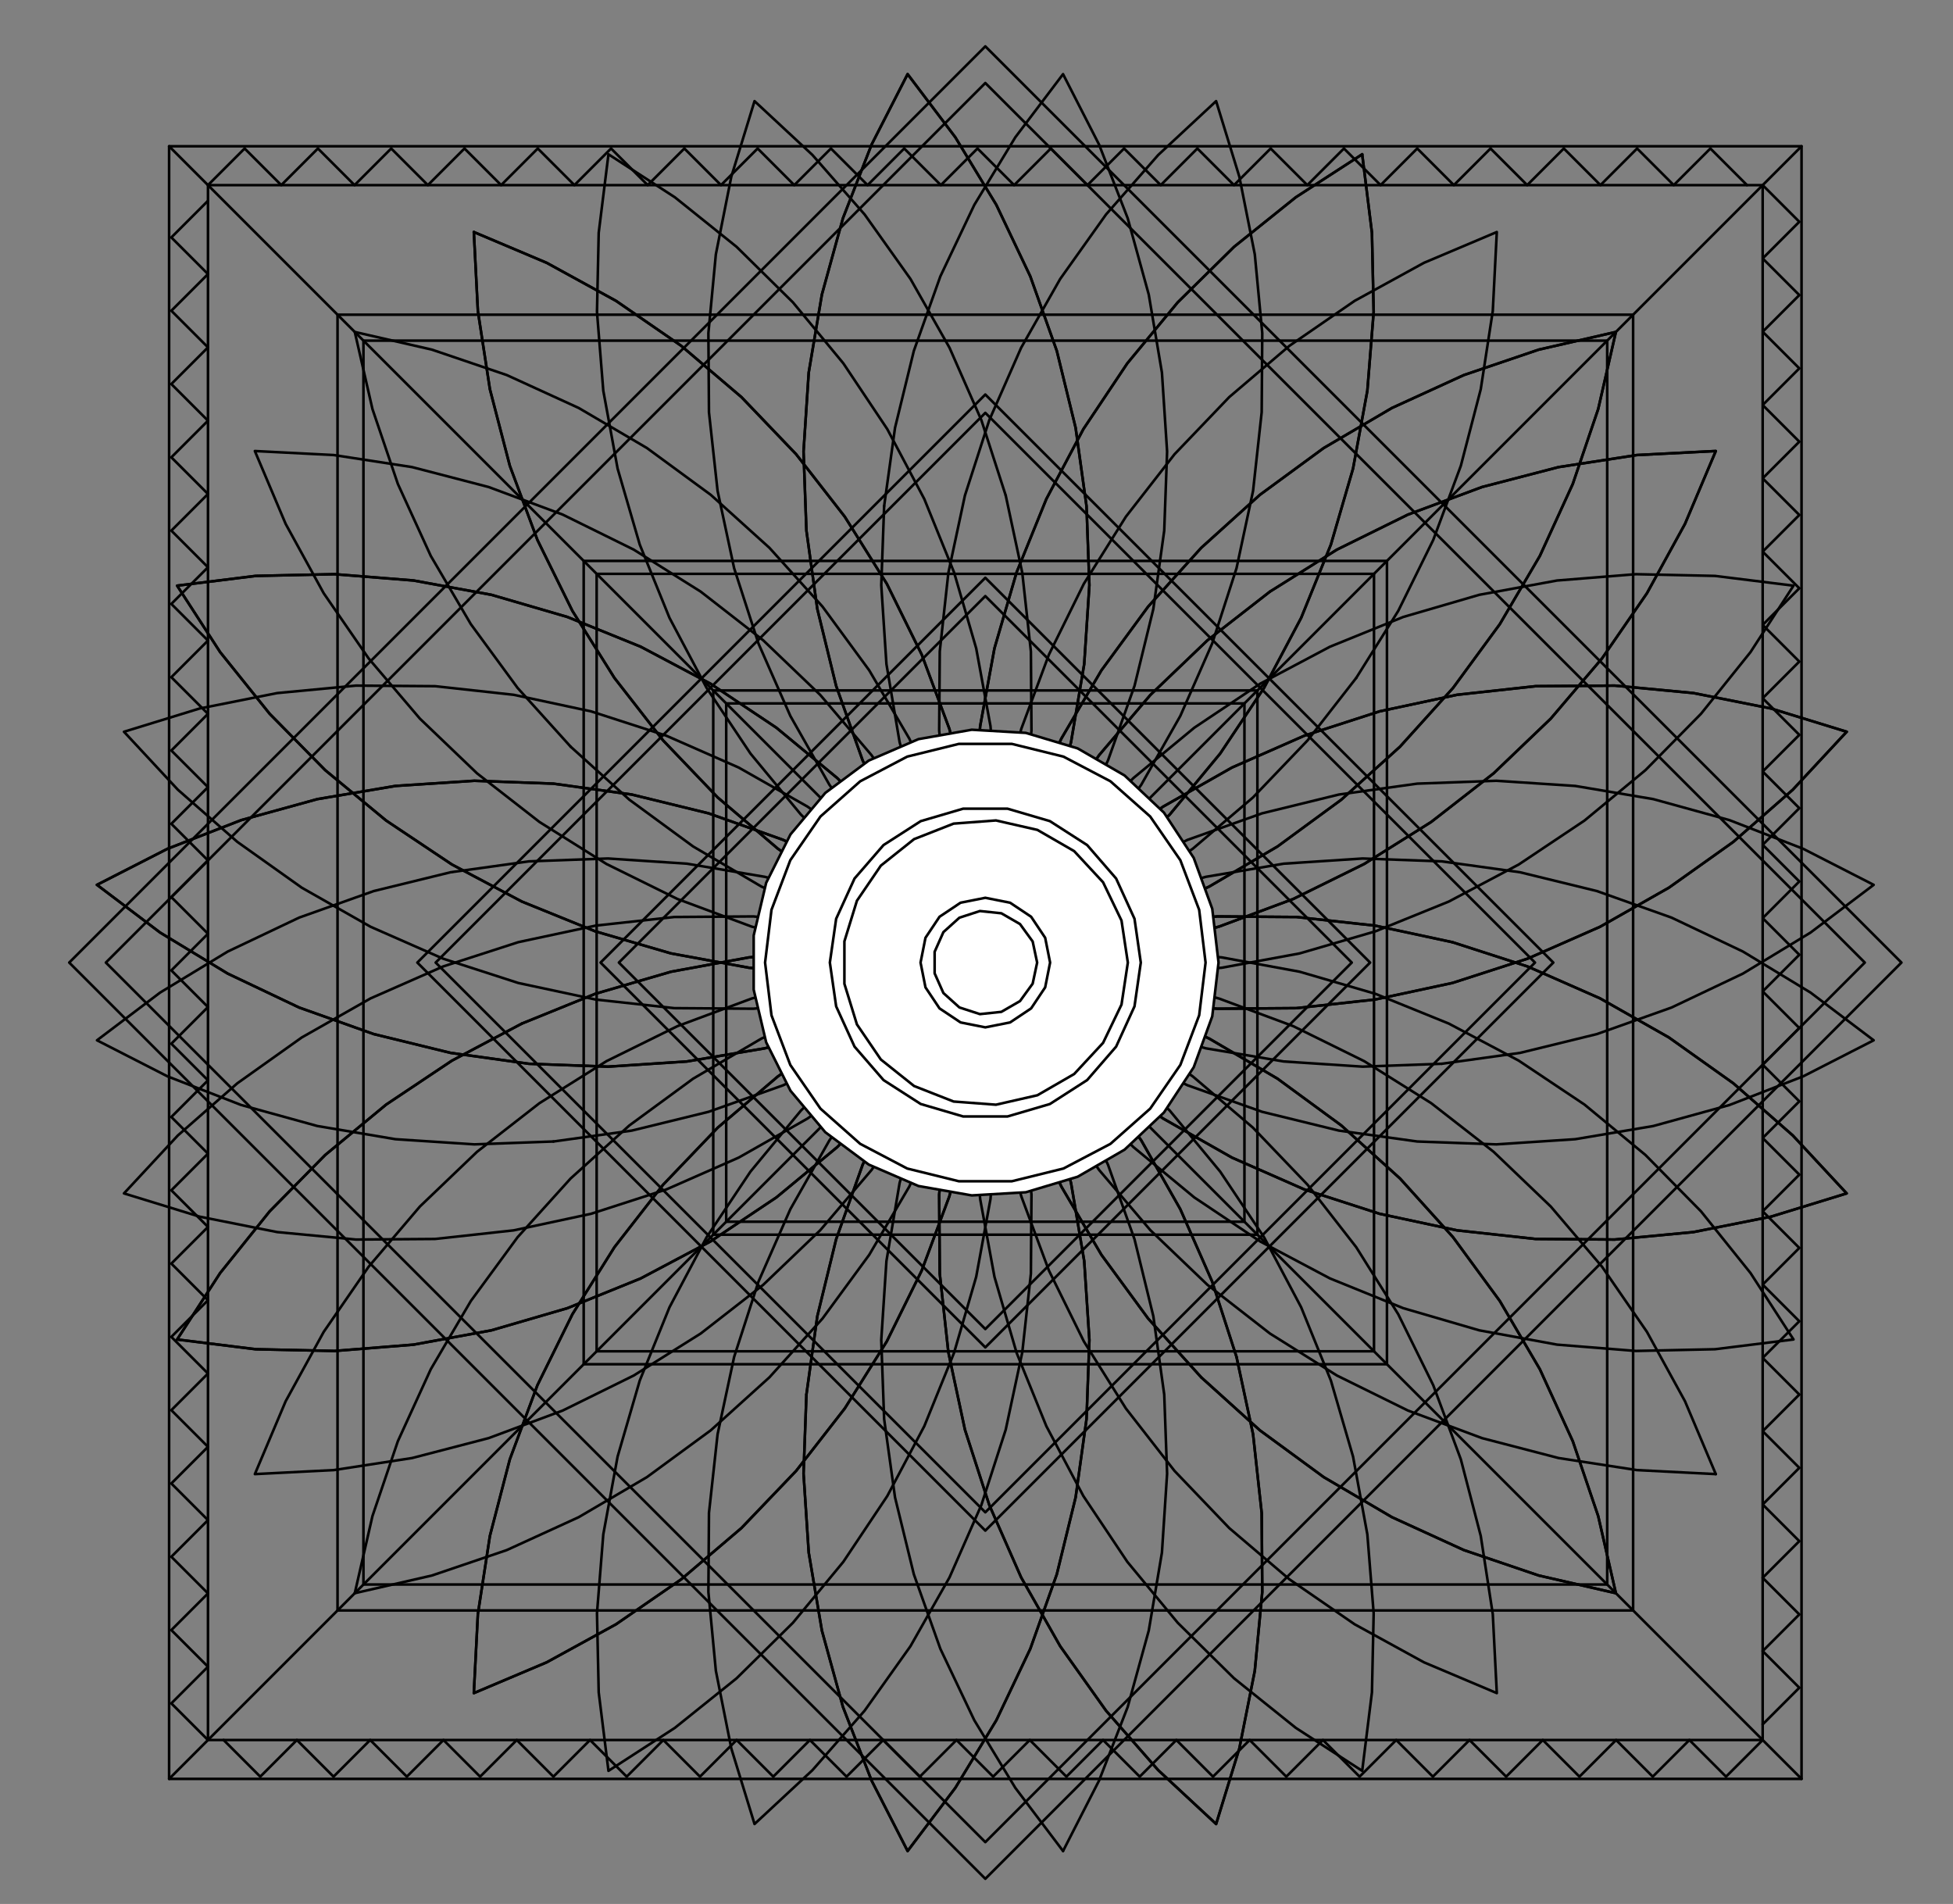 <?xml version="1.0" encoding="UTF-8" standalone="no"?>
<svg
   xmlns:dc="http://purl.org/dc/elements/1.1/"
   xmlns:cc="http://creativecommons.org/ns#"
   xmlns:rdf="http://www.w3.org/1999/02/22-rdf-syntax-ns#"
   xmlns:svg="http://www.w3.org/2000/svg"
   xmlns="http://www.w3.org/2000/svg"
   viewBox="0 0 1004 978.667"
   height="978.667"
   width="1004"
   xml:space="preserve"
   id="svg2"
   version="1.1"><rect x="0" y="0" width="1004" height="978.667" fill="#808080" stroke="none"/><defs
     id="defs6"><clipPath
       id="clipPath20"
       clipPathUnits="userSpaceOnUse"><path
         id="path18"
         d="M 0,2 V 7338 H 7528 V 2 Z" /></clipPath></defs><g
     transform="matrix(1.333,0,0,-1.333,0,978.667)"
     id="g10"><g
       transform="scale(0.1)"
       id="g12"><g
         id="g14"><g
           clip-path="url(#clipPath20)"
           id="g16"><path
             id="path22"
             style="fill:none;stroke:#000000;stroke-width:9.993;stroke-linecap:round;stroke-linejoin:round;stroke-miterlimit:10;stroke-dasharray:none;stroke-opacity:1"
             d="M 3799.97,3630.03 6947.77,6777.82 3799.97,3630.03 6947.77,482.234 3799.97,3630.03 652.176,482.234 3799.97,3630.03 652.176,6777.82 3799.97,3630.03" /><path
             id="path24"
             style="fill:none;stroke:#000000;stroke-width:9.993;stroke-linecap:round;stroke-linejoin:round;stroke-miterlimit:10;stroke-dasharray:none;stroke-opacity:1"
             d="M 6797.87,6627.93 V 632.129 H 802.07 V 6627.93 h 5995.8 L 6939.2,6486.61 6797.87,6345.29 6939.2,6203.96 6797.87,6062.64 6939.2,5921.32 6797.87,5779.99 6939.2,5638.67 6797.87,5497.35 6939.2,5356.03 6797.87,5214.7 6939.2,5073.38 6797.87,4932.06 6939.2,4790.74 6797.87,4649.41 6939.2,4508.09 6797.87,4366.77 6939.2,4225.45 6797.87,4084.13 6939.2,3942.8 6797.87,3801.48 6939.2,3660.16 6797.87,3518.84 6939.2,3377.52 6797.87,3236.19 6939.2,3094.87 6797.87,2953.55 6939.2,2812.22 6797.87,2670.9 6939.2,2529.58 6797.87,2388.26 6939.2,2246.93 6797.87,2105.61 6939.2,1964.29 6797.87,1822.97 6939.2,1681.64 6797.87,1540.32 6939.2,1399 6797.87,1257.68" /><path
             id="path26"
             style="fill:none;stroke:#000000;stroke-width:9.993;stroke-linecap:round;stroke-linejoin:round;stroke-miterlimit:10;stroke-dasharray:none;stroke-opacity:1"
             d="M 6797.87,1257.68 6939.2,1116.36 6797.87,975.035 6939.2,833.711 6797.87,692.391" /><path
             id="path28"
             style="fill:none;stroke:#000000;stroke-width:9.993;stroke-linecap:round;stroke-linejoin:round;stroke-miterlimit:10;stroke-dasharray:none;stroke-opacity:1"
             d="m 802.07,6627.93 141.325,141.32 141.315,-141.32 141.33,141.32 141.32,-141.32 141.32,141.32 141.33,-141.32 141.32,141.32 141.32,-141.32 141.32,141.32 141.33,-141.32 141.32,141.32 141.32,-141.32 141.32,141.32 141.33,-141.32 141.32,141.32 141.32,-141.32 141.32,141.32 141.33,-141.32 141.32,141.32 141.32,-141.32 141.32,141.32 141.32,-141.32 141.33,141.32 141.32,-141.32 141.32,141.32 141.32,-141.32 141.33,141.32 141.32,-141.32 141.32,141.32 141.32,-141.32 141.33,141.32 141.32,-141.32 141.32,141.32 141.32,-141.32 141.33,141.32 141.32,-141.32 141.32,141.32 141.32,-141.32 141.32,141.32 141.32,-141.32 141.33,141.32 141.32,-141.32" /><path
             id="path30"
             style="fill:none;stroke:#000000;stroke-width:9.993;stroke-linecap:round;stroke-linejoin:round;stroke-miterlimit:10;stroke-dasharray:none;stroke-opacity:1"
             d="M 6797.87,632.129 6656.55,490.805 6515.23,632.129 6373.91,490.805 6232.58,632.129 6091.26,490.805 5949.94,632.129 5808.62,490.805 5667.29,632.129 5525.97,490.805 5384.65,632.129 5243.33,490.805 5102,632.129 4960.68,490.805 4819.36,632.129 4678.04,490.805 4536.71,632.129 4395.39,490.805 4254.07,632.129 4112.75,490.805 3971.43,632.129 3830.1,490.805 3688.78,632.129 3547.46,490.805 3406.14,632.129 3264.81,490.805 3123.49,632.129 2982.17,490.805 2840.85,632.129 2699.52,490.805 2558.2,632.129 2416.88,490.805 2275.55,632.129 2134.23,490.805 1992.91,632.129 1851.59,490.805 1710.27,632.129 1568.95,490.805 1427.62,632.129 1286.3,490.805 1144.98,632.129 1003.66,490.805 862.332,632.129" /><path
             id="path32"
             style="fill:none;stroke:#000000;stroke-width:9.993;stroke-linecap:round;stroke-linejoin:round;stroke-miterlimit:10;stroke-dasharray:none;stroke-opacity:1"
             d="m 802.07,632.129 -141.32,141.32 141.32,141.324 -141.32,141.317 141.32,141.33 -141.32,141.32 141.32,141.32 -141.32,141.32 141.32,141.33 -141.32,141.32 141.32,141.32 -141.32,141.33 141.32,141.32 -141.32,141.32 141.32,141.32 -141.32,141.32 141.32,141.33 -141.32,141.32 141.32,141.32 -141.32,141.32 141.32,141.32 -141.32,141.33 141.32,141.32 -141.32,141.32 141.32,141.32 -141.32,141.33 141.32,141.32 -141.32,141.32 141.32,141.33 -141.32,141.32 141.32,141.32 -141.32,141.32 141.32,141.33 -141.32,141.32 141.32,141.32 -141.32,141.32 141.32,141.32 -141.32,141.32 141.32,141.33 -141.32,141.32 141.32,141.32 -141.32,141.32 141.32,141.33" /><path
             id="path34"
             style="fill:none;stroke:#000000;stroke-width:9.993;stroke-linecap:round;stroke-linejoin:round;stroke-miterlimit:10;stroke-dasharray:none;stroke-opacity:1"
             d="M 6947.77,6777.82 V 482.234 H 652.176 V 6777.82 H 6947.77" /><path
             id="path36"
             style="fill:none;stroke:#000000;stroke-width:9.993;stroke-linecap:round;stroke-linejoin:round;stroke-miterlimit:10;stroke-dasharray:none;stroke-opacity:1"
             d="m 2800.67,2630.73 v 1998.6 h 1998.6 v -1998.6 h -1998.6" /><path
             id="path38"
             style="fill:none;stroke:#000000;stroke-width:9.993;stroke-linecap:round;stroke-linejoin:round;stroke-miterlimit:10;stroke-dasharray:none;stroke-opacity:1"
             d="M 3799.97,2216.8 2386.75,3630.03 3799.97,5043.25 5213.2,3630.03 3799.97,2216.8" /><path
             id="path40"
             style="fill:none;stroke:#000000;stroke-width:9.993;stroke-linecap:round;stroke-linejoin:round;stroke-miterlimit:10;stroke-dasharray:none;stroke-opacity:1"
             d="M 2750.71,2580.76 V 4679.29 H 4849.24 V 2580.76 H 2750.71" /><path
             id="path42"
             style="fill:none;stroke:#000000;stroke-width:9.993;stroke-linecap:round;stroke-linejoin:round;stroke-miterlimit:10;stroke-dasharray:none;stroke-opacity:1"
             d="M 3799.97,2146.14 2316.09,3630.03 3799.97,5113.91 5283.86,3630.03 3799.97,2146.14" /><path
             id="path44"
             style="fill:none;stroke:#000000;stroke-width:9.993;stroke-linecap:round;stroke-linejoin:round;stroke-miterlimit:10;stroke-dasharray:none;stroke-opacity:1"
             d="m 2301.02,2131.08 v 2997.9 h 2997.9 v -2997.9 h -2997.9" /><path
             id="path46"
             style="fill:none;stroke:#000000;stroke-width:9.993;stroke-linecap:round;stroke-linejoin:round;stroke-miterlimit:10;stroke-dasharray:none;stroke-opacity:1"
             d="M 3799.97,1510.19 1680.14,3630.03 3799.97,5749.86 5919.81,3630.03 3799.97,1510.19" /><path
             id="path48"
             style="fill:none;stroke:#000000;stroke-width:9.993;stroke-linecap:round;stroke-linejoin:round;stroke-miterlimit:10;stroke-dasharray:none;stroke-opacity:1"
             d="M 2251.06,2081.11 V 5178.95 H 5348.89 V 2081.11 H 2251.06" /><path
             id="path50"
             style="fill:none;stroke:#000000;stroke-width:9.993;stroke-linecap:round;stroke-linejoin:round;stroke-miterlimit:10;stroke-dasharray:none;stroke-opacity:1"
             d="m 3799.97,1439.53 -2190.49,2190.5 2190.49,2190.5 2190.5,-2190.5 -2190.5,-2190.5" /><path
             id="path52"
             style="fill:none;stroke:#000000;stroke-width:9.993;stroke-linecap:round;stroke-linejoin:round;stroke-miterlimit:10;stroke-dasharray:none;stroke-opacity:1"
             d="M 1401.65,1231.71 V 6028.35 H 6198.29 V 1231.71 H 1401.65" /><path
             id="path54"
             style="fill:none;stroke:#000000;stroke-width:9.993;stroke-linecap:round;stroke-linejoin:round;stroke-miterlimit:10;stroke-dasharray:none;stroke-opacity:1"
             d="M 3799.97,238.293 408.234,3630.03 3799.97,7021.77 7191.71,3630.03 3799.97,238.293" /><path
             id="path56"
             style="fill:none;stroke:#000000;stroke-width:9.993;stroke-linecap:round;stroke-linejoin:round;stroke-miterlimit:10;stroke-dasharray:none;stroke-opacity:1"
             d="m 1301.72,1131.78 v 4996.5 h 4996.5 v -4996.5 h -4996.5" /><path
             id="path58"
             style="fill:none;stroke:#000000;stroke-width:9.993;stroke-linecap:round;stroke-linejoin:round;stroke-miterlimit:10;stroke-dasharray:none;stroke-opacity:1"
             d="M 3799.97,96.969 266.914,3630.03 3799.97,7163.09 7333.03,3630.03 3799.97,96.969" /><path
             id="path60"
             style="fill:none;stroke:#000000;stroke-width:9.993;stroke-linecap:round;stroke-linejoin:round;stroke-miterlimit:10;stroke-dasharray:none;stroke-opacity:1"
             d="m 3799.97,3630.03 304.69,15.52 301.54,46.41 295.26,76.82 285.92,106.43 273.62,134.93 258.5,162.05 240.68,187.48 220.39,210.97 197.8,232.28 173.17,251.18 146.74,267.48 118.8,281.01 -304.69,-15.53 -301.54,-46.41 -295.26,-76.81 -285.92,-106.43 -273.62,-134.94 -258.5,-162.05 -240.68,-187.48 -220.39,-210.97 -197.8,-232.28 -173.16,-251.17 -146.75,-267.48 -118.8,-281.01 -89.62,-291.63 -59.52,-299.22 -28.8,-303.73 2.22,-305.07 33.21,-303.28 63.87,-298.33 93.85,-290.29 122.87,-279.25 150.62,-265.316 176.81,-248.633 201.16,-229.375 223.42,-207.746 89.63,291.629 59.52,299.223 28.8,303.728 -2.22,305.08 -33.22,303.27 -63.86,298.33" /><path
             id="path62"
             style="fill:none;stroke:#000000;stroke-width:9.993;stroke-linecap:round;stroke-linejoin:round;stroke-miterlimit:10;stroke-dasharray:none;stroke-opacity:1"
             d="m 4768.71,2109.42 -93.86,290.29 -122.87,279.25 -150.62,265.31 -176.8,248.64 -201.16,229.38 -223.43,207.74 -243.38,183.96 -260.83,158.27 -275.55,130.94 -287.44,102.26 -296.35,72.52 -302.18,42.02 -304.88,11.09 -304.43,-19.96 -300.84,-50.79 -294.106,-81.1 -284.343,-110.58 -271.633,-138.9 243.387,-183.96 260.824,-158.27 275.561,-130.94 287.43,-102.26 296.35,-72.52 302.18,-42.02 304.89,-11.09 304.43,19.96 300.83,50.79 294.11,81.1 284.34,110.58 271.63,138.9 256.11,165.79 237.94,190.96 217.28,214.15 194.41,235.13 169.49,253.67 142.84,269.59 114.7,282.7 85.37,292.9 55.16,300.06 24.38,304.11 -6.65,305.02 -37.62,302.76" /><path
             id="path64"
             style="fill:none;stroke:#000000;stroke-width:9.993;stroke-linecap:round;stroke-linejoin:round;stroke-miterlimit:10;stroke-dasharray:none;stroke-opacity:1"
             d="m 5253.38,6746.87 -256.11,-165.8 -237.93,-190.96 -217.3,-214.15 -194.4,-235.13 -169.5,-253.67 -142.83,-269.59 -114.7,-282.7 -85.38,-292.9 -55.16,-300.06 -24.37,-304.11 6.65,-305.01 37.62,-302.76 68.2,-297.37 98.06,-288.89 126.93,-277.44 154.46,-263.1 180.4,-246.03 204.47,-226.43 226.43,-204.47 246.03,-180.4 263.1,-154.46 277.43,-126.92 288.9,-98.07 297.37,-68.2 -68.2,297.37 -98.07,288.9 -126.92,277.43 -154.46,263.1 -180.4,246.03 -204.47,226.43 -226.43,204.47 -246.03,180.4 -263.1,154.46 -277.44,126.93 -288.89,98.06 -297.37,68.2 -302.76,37.62 -305.01,6.65 -304.11,-24.37 -300.06,-55.16 -292.9,-85.38 -282.7,-114.7" /><path
             id="path66"
             style="fill:none;stroke:#000000;stroke-width:9.993;stroke-linecap:round;stroke-linejoin:round;stroke-miterlimit:10;stroke-dasharray:none;stroke-opacity:1"
             d="m 2012.43,3394.69 -269.59,-142.83 -253.67,-169.5 -235.13,-194.4 -214.15,-217.3 -190.964,-237.93 -165.793,-256.1 302.762,-37.63 305.015,-6.65 304.11,24.38 300.06,55.16 292.9,85.37 282.7,114.7 269.59,142.84 253.67,169.49 235.13,194.41 214.15,217.29 190.96,237.93 165.79,256.11 138.91,271.63 110.57,284.34 81.1,294.11 50.79,300.84 19.96,304.43 -11.09,304.88 -42.02,302.18 -72.52,296.35 -102.26,287.44 -130.94,275.56 -158.27,260.82 -183.96,243.38 -138.9,-271.63 -110.58,-284.34 -81.1,-294.11 -50.79,-300.83 -19.96,-304.44 11.09,-304.88 42.02,-302.18 72.52,-296.35 102.26,-287.44 130.94,-275.55 158.27,-260.83 183.96,-243.38" /><path
             id="path68"
             style="fill:none;stroke:#000000;stroke-width:9.993;stroke-linecap:round;stroke-linejoin:round;stroke-miterlimit:10;stroke-dasharray:none;stroke-opacity:1"
             d="m 3799.97,3630.03 207.74,-223.43 229.38,-201.16 248.64,-176.8 265.31,-150.62 279.25,-122.87 290.29,-93.86 298.33,-63.86 303.27,-33.22 305.08,-2.21 303.73,28.79 299.22,59.52 291.63,89.63 -207.75,223.43 -229.37,201.15 -248.63,176.81 -265.32,150.62 -279.25,122.87 -290.29,93.85 -298.33,63.87 -303.27,33.21 -305.08,2.22 -303.73,-28.8 -299.22,-59.52 -291.63,-89.62 -281.01,-118.8 -267.47,-146.74 -251.18,-173.17 -232.28,-197.8 -210.97,-220.39 -187.48,-240.68 -162.05,-258.49 -134.94,-273.63 -106.42,-285.92 -76.82,-295.26 -46.41,-301.53 -15.53,-304.698 281.01,118.801 267.48,146.737 251.18,173.17 232.28,197.8 210.97,220.39 187.48,240.68" /><path
             id="path70"
             style="fill:none;stroke:#000000;stroke-width:9.993;stroke-linecap:round;stroke-linejoin:round;stroke-miterlimit:10;stroke-dasharray:none;stroke-opacity:1"
             d="m 3257.81,1910.5 162.05,258.5 134.93,273.62 106.43,285.92 76.82,295.26 46.41,301.54 15.52,304.69 -15.52,304.69 -46.41,301.54 -76.82,295.26 -106.43,285.92 -134.93,273.62 -162.05,258.49 -187.48,240.69 -210.97,220.38 -232.28,197.8 -251.18,173.17 -267.48,146.75 -281.01,118.79 15.53,-304.69 46.41,-301.53 76.82,-295.26 106.42,-285.92 134.94,-273.63 162.05,-258.49 187.48,-240.69 210.97,-220.38 232.28,-197.8 251.18,-173.17 267.47,-146.74 281.01,-118.8 291.63,-89.62 299.22,-59.52 303.73,-28.8 305.08,2.21 303.27,33.22 298.33,63.86 290.29,93.86 279.25,122.87 265.32,150.62 248.63,176.8 229.37,201.16 207.75,223.43" /><path
             id="path72"
             style="fill:none;stroke:#000000;stroke-width:9.993;stroke-linecap:round;stroke-linejoin:round;stroke-miterlimit:10;stroke-dasharray:none;stroke-opacity:1"
             d="m 7121.84,4520.12 -291.63,89.62 -299.22,59.52 -303.73,28.8 -305.08,-2.22 -303.27,-33.21 -298.33,-63.86 -290.29,-93.86 -279.25,-122.87 -265.31,-150.62 -248.64,-176.81 -229.38,-201.15 -207.74,-223.43 -183.96,-243.39 -158.27,-260.82 -130.94,-275.56 -102.26,-287.44 -72.52,-296.34 -42.02,-302.18 -11.09,-304.89 19.96,-304.43 50.79,-300.83 81.1,-294.107 110.58,-284.344 138.9,-271.633 183.96,243.383 158.27,260.824 130.94,275.559 102.26,287.438 72.52,296.34 42.02,302.18 11.09,304.89 -19.96,304.43 -50.79,300.83 -81.1,294.11 -110.57,284.34 -138.91,271.64 -165.79,256.11 -190.96,237.93 -214.15,217.29 -235.13,194.41 -253.67,169.49 -269.59,142.84" /><path
             id="path74"
             style="fill:none;stroke:#000000;stroke-width:9.993;stroke-linecap:round;stroke-linejoin:round;stroke-miterlimit:10;stroke-dasharray:none;stroke-opacity:1"
             d="m 2470.68,4848.1 -282.7,114.7 -292.9,85.37 -300.06,55.16 -304.11,24.38 -305.015,-6.66 -302.762,-37.62 165.793,-256.11 190.964,-237.93 214.15,-217.29 235.13,-194.4 253.67,-169.5 269.59,-142.84 282.7,-114.7 292.9,-85.37 300.06,-55.16 304.11,-24.38 305.01,6.66 302.76,37.62 297.37,68.2 288.89,98.06 277.44,126.92 263.1,154.47 246.03,180.39 226.43,204.48 204.47,226.43 180.4,246.03 154.46,263.1 126.92,277.43 98.07,288.9 68.2,297.36 -297.37,-68.19 -288.9,-98.07 -277.43,-126.92 -263.1,-154.46 -246.03,-180.4 -226.43,-204.47 -204.47,-226.43 -180.4,-246.04 -154.46,-263.09 -126.93,-277.44 -98.06,-288.9 -68.2,-297.36" /><path
             id="path76"
             style="fill:none;stroke:#000000;stroke-width:9.993;stroke-linecap:round;stroke-linejoin:round;stroke-miterlimit:10;stroke-dasharray:none;stroke-opacity:1"
             d="m 3799.97,3630.03 -37.62,-302.76 -6.65,-305.02 24.37,-304.11 55.16,-300.05 85.38,-292.9 114.7,-282.71 142.83,-269.58 169.5,-253.67 194.4,-235.13 217.3,-214.159 237.93,-190.961 256.11,-165.789 37.62,302.758 6.65,305.011 -24.38,304.11 -55.16,300.06 -85.37,292.9 -114.7,282.71 -142.84,269.58 -169.49,253.67 -194.41,235.13 -217.28,214.16 -237.94,190.96 -256.11,165.79 -271.63,138.9 -284.34,110.57 -294.11,81.11 -300.83,50.79 -304.43,19.96 -304.89,-11.1 -302.18,-42.02 -296.35,-72.51 -287.43,-102.26 -275.561,-130.94 -260.824,-158.28 -243.387,-183.95 271.633,-138.91 284.343,-110.57 294.106,-81.11 300.84,-50.79 304.43,-19.95 304.88,11.09" /><path
             id="path78"
             style="fill:none;stroke:#000000;stroke-width:9.993;stroke-linecap:round;stroke-linejoin:round;stroke-miterlimit:10;stroke-dasharray:none;stroke-opacity:1"
             d="m 2134.24,2940.06 302.18,42.02 296.35,72.52 287.44,102.26 275.55,130.94 260.83,158.27 243.38,183.96 223.43,207.74 201.16,229.38 176.8,248.63 150.62,265.32 122.87,279.25 93.86,290.29 63.86,298.33 33.22,303.27 2.22,305.08 -28.8,303.72 -59.52,299.23 -89.63,291.62 -223.42,-207.74 -201.16,-229.38 -176.81,-248.63 -150.62,-265.32 -122.87,-279.24 -93.85,-290.29 -63.87,-298.33 -33.21,-303.28 -2.22,-305.07 28.8,-303.73 59.52,-299.22 89.62,-291.63 118.8,-281.01 146.75,-267.48 173.16,-251.18 197.8,-232.27 220.39,-210.98 240.68,-187.48 258.5,-162.04 273.62,-134.94 285.92,-106.43 295.26,-76.81 301.54,-46.41 304.69,-15.53" /><path
             id="path80"
             style="fill:none;stroke:#000000;stroke-width:9.993;stroke-linecap:round;stroke-linejoin:round;stroke-miterlimit:10;stroke-dasharray:none;stroke-opacity:1"
             d="m 6617.08,1657.47 -118.8,281.01 -146.74,267.48 -173.17,251.17 -197.8,232.28 -220.39,210.97 -240.68,187.48 -258.5,162.05 -273.62,134.94 -285.92,106.43 -295.26,76.81 -301.54,46.41 -304.69,15.53 -304.69,-15.53 -301.54,-46.41 -295.26,-76.81 -285.91,-106.43 -273.63,-134.94 -258.49,-162.05 -240.69,-187.48 -220.38,-210.97 -197.8,-232.28 -173.17,-251.17 -146.75,-267.48 -118.793,-281.01 304.693,15.53 301.53,46.41 295.26,76.81 285.92,106.43 273.63,134.94 258.49,162.04 240.69,187.48 220.38,210.98 197.8,232.27 173.17,251.18 146.74,267.48 118.8,281.01 89.62,291.63 59.52,299.22 28.8,303.73 -2.21,305.07 -33.22,303.28 -63.86,298.33" /><path
             id="path82"
             style="fill:none;stroke:#000000;stroke-width:9.993;stroke-linecap:round;stroke-linejoin:round;stroke-miterlimit:10;stroke-dasharray:none;stroke-opacity:1"
             d="m 3878.62,5431.29 -93.86,290.29 -122.87,279.24 -150.62,265.32 -176.8,248.63 -201.16,229.38 -223.43,207.74 -89.62,-291.62 -59.52,-299.23 -28.8,-303.72 2.22,-305.08 33.21,-303.27 63.86,-298.33 93.86,-290.29 122.87,-279.25 150.62,-265.32 176.81,-248.63 201.15,-229.38 223.43,-207.74 243.39,-183.96 260.82,-158.27 275.56,-130.94 287.44,-102.26 296.34,-72.52 302.18,-42.02 304.89,-11.09 304.43,19.95 300.83,50.79 294.11,81.11 284.34,110.57 271.63,138.91 -243.38,183.95 -260.82,158.28 -275.56,130.94 -287.44,102.26 -296.34,72.51 -302.18,42.02 -304.89,11.1 -304.43,-19.96 -300.83,-50.79 -294.11,-81.11 -284.34,-110.57 -271.64,-138.9" /><path
             id="path84"
             style="fill:none;stroke:#000000;stroke-width:9.993;stroke-linecap:round;stroke-linejoin:round;stroke-miterlimit:10;stroke-dasharray:none;stroke-opacity:1"
             d="m 3799.97,3630.03 -256.11,-165.79 -237.93,-190.96 -217.29,-214.16 -194.4,-235.13 -169.5,-253.67 -142.84,-269.58 -114.7,-282.71 -85.37,-292.9 -55.16,-300.06 -24.38,-304.11 6.66,-305.011 37.62,-302.758 256.11,165.789 237.93,190.961 217.29,214.159 194.4,235.13 169.5,253.67 142.84,269.58 114.7,282.71 85.37,292.9 55.16,300.05 24.38,304.11 -6.66,305.02 -37.62,302.76 -68.2,297.36 -98.06,288.9 -126.92,277.44 -154.47,263.09 -180.39,246.04 -204.48,226.43 -226.42,204.47 -246.04,180.4 -263.1,154.46 -277.43,126.92 -288.9,98.07 -297.36,68.19 68.19,-297.36 98.07,-288.9 126.92,-277.43 154.46,-263.1 180.4,-246.03 204.47,-226.43" /><path
             id="path86"
             style="fill:none;stroke:#000000;stroke-width:9.993;stroke-linecap:round;stroke-linejoin:round;stroke-miterlimit:10;stroke-dasharray:none;stroke-opacity:1"
             d="m 2200.71,4462.55 226.43,-204.48 246.04,-180.39 263.1,-154.47 277.43,-126.92 288.9,-98.06 297.36,-68.2 302.76,-37.62 305.02,-6.66 304.11,24.38 300.05,55.16 292.9,85.37 282.71,114.7 269.58,142.84 253.67,169.5 235.13,194.4 214.16,217.29 190.96,237.93 165.79,256.11 -302.76,37.62 -305.01,6.66 -304.11,-24.38 -300.06,-55.16 -292.9,-85.37 -282.71,-114.7 -269.58,-142.84 -253.67,-169.49 -235.13,-194.41 -214.16,-217.29 -190.96,-237.93 -165.79,-256.11 -138.9,-271.64 -110.57,-284.34 -81.11,-294.11 -50.79,-300.83 -19.95,-304.43 11.09,-304.89 42.02,-302.18 72.51,-296.34 102.26,-287.438 130.94,-275.559 158.28,-260.824 183.96,-243.383" /><path
             id="path88"
             style="fill:none;stroke:#000000;stroke-width:9.993;stroke-linecap:round;stroke-linejoin:round;stroke-miterlimit:10;stroke-dasharray:none;stroke-opacity:1"
             d="m 4099.71,204.066 138.9,271.633 110.57,284.344 81.11,294.107 50.79,300.83 19.95,304.43 -11.09,304.89 -42.02,302.18 -72.51,296.34 -102.27,287.44 -130.94,275.56 -158.27,260.82 -183.96,243.39 -207.74,223.43 -229.38,201.15 -248.63,176.81 -265.32,150.62 -279.25,122.87 -290.29,93.86 -298.32,63.86 -303.28,33.21 -305.08,2.22 -303.72,-28.8 -299.23,-59.52 -291.625,-89.62 207.743,-223.43 229.379,-201.16 248.633,-176.8 265.32,-150.62 279.25,-122.87 290.28,-93.86 298.33,-63.86 303.28,-33.22 305.07,-2.21 303.73,28.8 299.23,59.52 291.62,89.62 281.01,118.8 267.48,146.74 251.18,173.17 232.27,197.8 210.98,220.38 187.48,240.69" /><path
             id="path90"
             style="fill:none;stroke:#000000;stroke-width:9.993;stroke-linecap:round;stroke-linejoin:round;stroke-miterlimit:10;stroke-dasharray:none;stroke-opacity:1"
             d="m 5230.37,4727.61 162.04,258.49 134.94,273.63 106.43,285.92 76.81,295.26 46.42,301.53 15.52,304.69 -281.01,-118.79 -267.48,-146.75 -251.17,-173.17 -232.28,-197.8 -210.97,-220.38 -187.48,-240.69 -162.05,-258.49 -134.94,-273.62 -106.43,-285.92 -76.81,-295.26 -46.41,-301.54 -15.53,-304.69 15.53,-304.69 46.41,-301.54 76.81,-295.26 106.43,-285.92 134.94,-273.62 162.05,-258.5 187.48,-240.68 210.97,-220.39 232.28,-197.8 251.17,-173.17 267.48,-146.737 281.01,-118.801 -15.52,304.698 -46.42,301.53 -76.81,295.26 -106.43,285.92 -134.94,273.63 -162.04,258.49 -187.48,240.68 -210.98,220.39 -232.27,197.8 -251.18,173.17 -267.48,146.74 -281.01,118.8" /><path
             id="path92"
             style="fill:none;stroke:#000000;stroke-width:9.993;stroke-linecap:round;stroke-linejoin:round;stroke-miterlimit:10;stroke-dasharray:none;stroke-opacity:1"
             d="m 3799.97,3630.03 -291.62,89.62 -299.23,59.52 -303.73,28.8 -305.07,-2.22 -303.28,-33.21 -298.33,-63.87 -290.28,-93.85 -279.25,-122.87 -265.32,-150.62 -248.633,-176.81 -229.379,-201.15 -207.743,-223.43 291.625,-89.63 299.23,-59.52 303.72,-28.79 305.08,2.21 303.28,33.22 298.32,63.86 290.29,93.86 279.25,122.87 265.32,150.62 248.63,176.8 229.38,201.16 207.74,223.43 183.96,243.38 158.27,260.83 130.94,275.55 102.27,287.44 72.51,296.35 42.02,302.18 11.09,304.88 -19.95,304.44 -50.79,300.83 -81.11,294.11 -110.57,284.34 -138.9,271.63 -183.96,-243.38 -158.28,-260.82 -130.94,-275.56 -102.26,-287.44 -72.51,-296.35 -42.02,-302.18" /><path
             id="path94"
             style="fill:none;stroke:#000000;stroke-width:9.993;stroke-linecap:round;stroke-linejoin:round;stroke-miterlimit:10;stroke-dasharray:none;stroke-opacity:1"
             d="m 3409.74,5390.26 -11.09,-304.88 19.95,-304.43 50.79,-300.84 81.11,-294.11 110.57,-284.34 138.9,-271.63 165.79,-256.11 190.96,-237.93 214.16,-217.29 235.13,-194.41 253.67,-169.49 269.58,-142.84 282.71,-114.7 292.9,-85.37 300.06,-55.16 304.11,-24.38 305.01,6.65 302.76,37.63 -165.79,256.1 -190.96,237.93 -214.16,217.3 -235.13,194.4 -253.67,169.5 -269.58,142.83 -282.71,114.7 -292.9,85.38 -300.05,55.16 -304.11,24.37 -305.02,-6.65 -302.76,-37.62 -297.36,-68.2 -288.9,-98.06 -277.43,-126.93 -263.1,-154.46 -246.04,-180.4 -226.43,-204.47 -204.47,-226.43 -180.4,-246.03 -154.46,-263.1 -126.92,-277.43 -98.07,-288.9 -68.19,-297.37" /><path
             id="path96"
             style="fill:none;stroke:#000000;stroke-width:9.993;stroke-linecap:round;stroke-linejoin:round;stroke-miterlimit:10;stroke-dasharray:none;stroke-opacity:1"
             d="m 1368.2,1198.25 297.36,68.2 288.9,98.07 277.43,126.92 263.1,154.46 246.04,180.4 226.42,204.47 204.48,226.43 180.39,246.03 154.47,263.1 126.92,277.44 98.06,288.89 68.2,297.37 37.62,302.76 6.66,305.01 -24.38,304.11 -55.16,300.06 -85.37,292.9 -114.7,282.7 -142.84,269.59 -169.5,253.67 -194.4,235.13 -217.29,214.15 -237.93,190.96 -256.11,165.8 -37.62,-302.76 -6.66,-305.02 24.38,-304.11 55.16,-300.06 85.37,-292.9 114.7,-282.7 142.84,-269.59 169.5,-253.67 194.4,-235.13 217.29,-214.15 237.93,-190.96 256.11,-165.79 271.64,-138.9 284.34,-110.58 294.11,-81.1 300.83,-50.79 304.43,-19.96 304.89,11.09" /><path
             id="path98"
             style="fill:none;stroke:#000000;stroke-width:9.993;stroke-linecap:round;stroke-linejoin:round;stroke-miterlimit:10;stroke-dasharray:none;stroke-opacity:1"
             d="m 5560.21,3239.79 302.18,42.02 296.34,72.52 287.44,102.26 275.56,130.94 260.82,158.27 243.38,183.96 -271.63,138.9 -284.34,110.58 -294.11,81.1 -300.83,50.79 -304.43,19.96 -304.89,-11.09 -302.18,-42.02 -296.34,-72.52 -287.44,-102.26 -275.56,-130.94 -260.82,-158.27 -243.39,-183.96 -223.43,-207.74 -201.15,-229.38 -176.81,-248.64 -150.62,-265.31 -122.87,-279.25 -93.86,-290.29 -63.86,-298.33 -33.21,-303.27 -2.22,-305.08 28.8,-303.728 59.52,-299.223 89.62,-291.629 223.43,207.746 201.16,229.375 176.8,248.633 150.62,265.316 122.87,279.25 93.86,290.29 63.86,298.33 33.22,303.28 2.21,305.07 -28.8,303.73 -59.52,299.22 -89.62,291.63" /><path
             id="path100"
             style="fill:none;stroke:#000000;stroke-width:9.993;stroke-linecap:round;stroke-linejoin:round;stroke-miterlimit:10;stroke-dasharray:none;stroke-opacity:1"
             d="m 3799.97,3630.03 -118.8,281.01 -146.74,267.48 -173.17,251.17 -197.8,232.28 -220.38,210.97 -240.69,187.48 -258.49,162.05 -273.63,134.94 -285.92,106.43 -295.26,76.81 -301.53,46.41 -304.693,15.53 118.793,-281.01 146.75,-267.48 173.17,-251.18 197.8,-232.28 220.38,-210.97 240.69,-187.48 258.49,-162.05 273.63,-134.93 285.91,-106.43 295.26,-76.82 301.54,-46.41 304.69,-15.52 304.69,15.52 301.54,46.41 295.26,76.82 285.92,106.43 273.62,134.93 258.5,162.05 240.68,187.48 220.39,210.97 197.8,232.28 173.17,251.18 146.74,267.48 118.8,281.01 -304.69,-15.53 -301.54,-46.41 -295.26,-76.81 -285.92,-106.43 -273.62,-134.94 -258.5,-162.05" /><path
             id="path102"
             style="fill:none;stroke:#000000;stroke-width:9.993;stroke-linecap:round;stroke-linejoin:round;stroke-miterlimit:10;stroke-dasharray:none;stroke-opacity:1"
             d="m 4897.55,5060.42 -240.68,-187.48 -220.39,-210.97 -197.8,-232.28 -173.16,-251.17 -146.75,-267.48 -118.8,-281.01 -89.62,-291.63 -59.52,-299.22 -28.8,-303.73 2.22,-305.07 33.21,-303.28 63.87,-298.33 93.85,-290.29 122.87,-279.25 150.62,-265.316 176.81,-248.633 201.16,-229.375 223.42,-207.746 89.63,291.629 59.52,299.223 28.8,303.728 -2.22,305.08 -33.22,303.27 -63.86,298.33 -93.86,290.29 -122.87,279.25 -150.62,265.31 -176.8,248.64 -201.16,229.38 -223.43,207.74 -243.38,183.96 -260.83,158.27 -275.55,130.94 -287.44,102.26 -296.35,72.52 -302.18,42.02 -304.88,11.09 -304.43,-19.96 -300.84,-50.79 -294.106,-81.1 -284.343,-110.58 -271.633,-138.9" /><path
             id="path104"
             style="fill:none;stroke:#000000;stroke-width:9.993;stroke-linecap:round;stroke-linejoin:round;stroke-miterlimit:10;stroke-dasharray:none;stroke-opacity:1"
             d="m 374.008,3929.76 243.387,-183.96 260.824,-158.27 275.561,-130.94 287.43,-102.26 296.35,-72.52 302.18,-42.02 304.89,-11.09 304.43,19.96 300.83,50.79 294.11,81.1 284.34,110.58 271.63,138.9 256.11,165.79 237.94,190.96 217.28,214.15 194.41,235.13 169.49,253.67 142.84,269.59 114.7,282.7 85.37,292.9 55.16,300.06 24.38,304.11 -6.65,305.02 -37.62,302.76 -256.11,-165.8 -237.93,-190.96 -217.3,-214.15 -194.4,-235.13 -169.5,-253.67 -142.83,-269.59 -114.7,-282.7 -85.38,-292.9 -55.16,-300.06 -24.37,-304.11 6.65,-305.01 37.62,-302.76 68.2,-297.37 98.06,-288.89 126.93,-277.44 154.46,-263.1 180.4,-246.03 204.47,-226.43" /><path
             id="path106"
             style="fill:none;stroke:#000000;stroke-width:9.993;stroke-linecap:round;stroke-linejoin:round;stroke-miterlimit:10;stroke-dasharray:none;stroke-opacity:1"
             d="m 4632.49,2030.77 226.43,-204.47 246.03,-180.4 263.1,-154.46 277.43,-126.92 288.9,-98.07 297.37,-68.2 -68.2,297.37 -98.07,288.9 -126.92,277.43 -154.46,263.1 -180.4,246.03 -204.47,226.43 -226.43,204.47 -246.03,180.4 -263.1,154.46 -277.44,126.93 -288.89,98.06 -297.37,68.2 -302.76,37.62 -305.01,6.65 -304.11,-24.37 -300.06,-55.16 -292.9,-85.38 -282.7,-114.7 -269.59,-142.83 -253.67,-169.5 -235.13,-194.4 -214.15,-217.3 -190.964,-237.93 -165.793,-256.1 302.762,-37.63 305.015,-6.65 304.11,24.38 300.06,55.16 292.9,85.37 282.7,114.7 269.59,142.84 253.67,169.49 235.13,194.41 214.15,217.29 190.96,237.93 165.79,256.11" /><path
             id="path108"
             style="fill:none;stroke:#000000;stroke-width:9.993;stroke-linecap:round;stroke-linejoin:round;stroke-miterlimit:10;stroke-dasharray:none;stroke-opacity:1"
             d="m 3799.97,3630.03 138.91,271.63 110.57,284.34 81.1,294.11 50.79,300.84 19.96,304.43 -11.09,304.88 -42.02,302.18 -72.52,296.35 -102.26,287.44 -130.94,275.56 -158.27,260.82 -183.96,243.38 -138.9,-271.63 -110.58,-284.34 -81.1,-294.11 -50.79,-300.83 -19.96,-304.44 11.09,-304.88 42.02,-302.18 72.52,-296.35 102.26,-287.44 130.94,-275.55 158.27,-260.83 183.96,-243.38 207.74,-223.43 229.38,-201.16 248.64,-176.8 265.31,-150.62 279.25,-122.87 290.29,-93.86 298.33,-63.86 303.27,-33.22 305.08,-2.21 303.73,28.79 299.22,59.52 291.63,89.63 -207.75,223.43 -229.37,201.15 -248.63,176.81 -265.32,150.62 -279.25,122.87 -290.29,93.85" /><path
             id="path110"
             style="fill:none;stroke:#000000;stroke-width:9.993;stroke-linecap:round;stroke-linejoin:round;stroke-miterlimit:10;stroke-dasharray:none;stroke-opacity:1"
             d="m 5601.23,3708.67 -298.33,63.87 -303.27,33.21 -305.08,2.22 -303.73,-28.8 -299.22,-59.52 -291.63,-89.62 -281.01,-118.8 -267.47,-146.74 -251.18,-173.17 -232.28,-197.8 -210.97,-220.39 -187.48,-240.68 -162.05,-258.49 -134.94,-273.63 -106.42,-285.92 -76.82,-295.26 -46.41,-301.53 -15.53,-304.698 281.01,118.801 267.48,146.737 251.18,173.17 232.28,197.8 210.97,220.39 187.48,240.68 162.05,258.5 134.93,273.62 106.43,285.92 76.82,295.26 46.41,301.54 15.52,304.69 -15.52,304.69 -46.41,301.54 -76.82,295.26 -106.43,285.92 -134.93,273.62 -162.05,258.49 -187.48,240.69 -210.97,220.38 -232.28,197.8 -251.18,173.17 -267.48,146.75 -281.01,118.79" /><path
             id="path112"
             style="fill:none;stroke:#000000;stroke-width:9.993;stroke-linecap:round;stroke-linejoin:round;stroke-miterlimit:10;stroke-dasharray:none;stroke-opacity:1"
             d="m 1827.41,6447.13 15.53,-304.69 46.41,-301.53 76.82,-295.26 106.42,-285.92 134.94,-273.63 162.05,-258.49 187.48,-240.69 210.97,-220.38 232.28,-197.8 251.18,-173.17 267.47,-146.74 281.01,-118.8 291.63,-89.62 299.22,-59.52 303.73,-28.8 305.08,2.21 303.27,33.22 298.33,63.86 290.29,93.86 279.25,122.87 265.32,150.62 248.63,176.8 229.37,201.16 207.75,223.43 -291.63,89.62 -299.22,59.52 -303.73,28.8 -305.08,-2.22 -303.27,-33.21 -298.33,-63.86 -290.29,-93.86 L 4751.04,4382.04 4485.73,4231.42 4237.09,4054.61 4007.71,3853.46 3799.97,3630.03 3616.01,3386.64 3457.74,3125.82 3326.8,2850.26 3224.54,2562.82 3152.02,2266.48 3110,1964.3" /><path
             id="path114"
             style="fill:none;stroke:#000000;stroke-width:9.993;stroke-linecap:round;stroke-linejoin:round;stroke-miterlimit:10;stroke-dasharray:none;stroke-opacity:1"
             d="m 3110,1964.3 -11.09,-304.89 19.96,-304.43 50.79,-300.83 81.1,-294.107 110.58,-284.344 138.9,-271.633 183.96,243.383 158.27,260.824 130.94,275.559 102.26,287.438 72.52,296.34 42.02,302.18 11.09,304.89 -19.96,304.43 -50.79,300.83 -81.1,294.11 -110.57,284.34 -138.91,271.64 -165.79,256.11 -190.96,237.93 -214.15,217.29 -235.13,194.41 -253.67,169.49 -269.59,142.84 -282.7,114.7 -292.9,85.37 -300.06,55.16 -304.11,24.38 -305.015,-6.66 -302.762,-37.62 165.793,-256.11 190.964,-237.93 214.15,-217.29 235.13,-194.4 253.67,-169.5 269.59,-142.84 282.7,-114.7 292.9,-85.37 300.06,-55.16 304.11,-24.38 305.01,6.66 302.76,37.62" /><path
             id="path116"
             style="fill:none;stroke:#000000;stroke-width:9.993;stroke-linecap:round;stroke-linejoin:round;stroke-miterlimit:10;stroke-dasharray:none;stroke-opacity:1"
             d="m 3799.97,3630.03 297.37,68.2 288.89,98.06 277.44,126.92 263.1,154.47 246.03,180.39 226.43,204.48 204.47,226.43 180.4,246.03 154.46,263.1 126.92,277.43 98.07,288.9 68.2,297.36 -297.37,-68.19 -288.9,-98.07 -277.43,-126.92 -263.1,-154.46 -246.03,-180.4 -226.43,-204.47 -204.47,-226.43 -180.4,-246.04 -154.46,-263.09 -126.93,-277.44 -98.06,-288.9 -68.2,-297.36" /><path
             id="path118"
             style="fill:#ffffff;fill-opacity:1;fill-rule:evenodd;stroke:none"
             d="m 3799.97,3630.03 v 0 h 899.37 l -24.24,207.41 -71.42,196.22 -114.75,174.47 -151.89,143.3 -180.84,104.41 -200.06,59.89 -208.46,12.15 -205.65,-36.26 -191.74,-82.71 -167.5,-124.7 -134.23,-159.97 -93.72,-186.61 -48.16,-203.19 v -208.82 l 48.16,-203.19 93.72,-186.61 134.23,-159.97 167.5,-124.7 191.74,-82.71 205.65,-36.26 208.46,12.14 200.06,59.89 180.84,104.41 151.89,143.31 114.75,174.46 71.42,196.23 24.24,207.41 h -899.37" /><path
             id="path120"
             style="fill:none;stroke:#000000;stroke-width:9.993;stroke-linecap:round;stroke-linejoin:round;stroke-miterlimit:10;stroke-dasharray:none;stroke-opacity:1"
             d="m 4699.34,3630.03 -24.24,207.41 -71.42,196.22 -114.75,174.47 -151.89,143.3 -180.84,104.41 -200.06,59.89 -208.46,12.15 -205.65,-36.26 -191.74,-82.71 -167.5,-124.7 -134.23,-159.97 -93.72,-186.61 -48.16,-203.19 v -208.82 l 48.16,-203.19 93.72,-186.61 134.23,-159.97 167.5,-124.7 191.74,-82.71 205.65,-36.26 208.46,12.14 200.06,59.89 180.84,104.41 151.89,143.31 114.75,174.46 71.42,196.23 24.24,207.41" /><path
             id="path122"
             style="fill:#ffffff;fill-opacity:1;fill-rule:evenodd;stroke:none"
             d="m 4699.34,3630.03 h -899.37 849.41 l -24.68,203.27 -72.62,191.47 -116.32,168.52 -153.27,135.78 -181.31,95.16 -198.82,49.01 h -204.77 l -198.82,-49.01 -181.32,-95.16 -153.27,-135.78 -116.32,-168.52 -72.61,-191.47 -24.68,-203.27 24.68,-203.28 72.61,-191.46 116.32,-168.52 153.27,-135.79 181.32,-95.16 198.82,-49 h 204.77 l 198.82,49 181.31,95.16 153.27,135.79 116.32,168.52 72.62,191.46 24.68,203.28 h 49.96" /><path
             id="path124"
             style="fill:none;stroke:#000000;stroke-width:9.993;stroke-linecap:round;stroke-linejoin:round;stroke-miterlimit:10;stroke-dasharray:none;stroke-opacity:1"
             d="m 4649.38,3630.03 -24.68,203.27 -72.62,191.47 -116.32,168.52 -153.27,135.78 -181.31,95.16 -198.82,49.01 h -204.77 l -198.82,-49.01 -181.32,-95.16 -153.27,-135.78 -116.32,-168.52 -72.61,-191.47 -24.68,-203.27 24.68,-203.28 72.61,-191.46 116.32,-168.52 153.27,-135.79 181.32,-95.16 198.82,-49 h 204.77 l 198.82,49 181.31,95.16 153.27,135.79 116.32,168.52 72.62,191.46 24.68,203.28" /><path
             id="path126"
             style="fill:#ffffff;fill-opacity:1;fill-rule:evenodd;stroke:none"
             d="m 3799.97,3630.03 v 0 h 599.58 l -24.28,168.92 -70.9,155.24 -111.76,128.97 -143.56,92.27 -163.75,48.07 h -170.66 l -163.74,-48.07 -143.57,-92.27 -111.76,-128.97 -70.89,-155.24 -24.29,-168.92 24.29,-168.92 70.89,-155.24 111.76,-128.98 143.57,-92.26 163.74,-48.08 h 170.66 l 163.75,48.08 143.56,92.26 111.76,128.98 70.9,155.24 24.28,168.92 h -599.58" /><path
             id="path128"
             style="fill:none;stroke:#000000;stroke-width:9.993;stroke-linecap:round;stroke-linejoin:round;stroke-miterlimit:10;stroke-dasharray:none;stroke-opacity:1"
             d="m 4399.55,3630.03 -24.28,168.92 -70.9,155.24 -111.76,128.97 -143.56,92.27 -163.75,48.07 h -170.66 l -163.74,-48.07 -143.57,-92.27 -111.76,-128.97 -70.89,-155.24 -24.29,-168.92 24.29,-168.92 70.89,-155.24 111.76,-128.98 143.57,-92.26 163.74,-48.08 h 170.66 l 163.75,48.08 143.56,92.26 111.76,128.98 70.9,155.24 24.28,168.92" /><path
             id="path130"
             style="fill:#ffffff;fill-opacity:1;fill-rule:evenodd;stroke:none"
             d="m 4399.55,3630.03 h -599.58 549.62 l -24.42,162 -71.08,147.61 -111.44,120.09 -141.88,81.92 -159.73,36.46 -163.37,-12.25 -152.51,-59.85 -128.09,-102.15 -92.28,-135.36 -48.29,-156.55 v -163.84 l 48.29,-156.55 92.28,-135.36 128.09,-102.15 152.51,-59.86 163.37,-12.24 159.73,36.46 141.88,81.91 111.44,120.1 71.08,147.61 24.42,162 h 49.96" /><path
             id="path132"
             style="fill:none;stroke:#000000;stroke-width:9.993;stroke-linecap:round;stroke-linejoin:round;stroke-miterlimit:10;stroke-dasharray:none;stroke-opacity:1"
             d="m 4349.59,3630.03 -24.42,162 -71.08,147.61 -111.44,120.09 -141.88,81.92 -159.73,36.46 -163.37,-12.25 -152.51,-59.85 -128.09,-102.15 -92.28,-135.36 -48.29,-156.55 v -163.84 l 48.29,-156.55 92.28,-135.36 128.09,-102.15 152.51,-59.86 163.37,-12.24 159.73,36.46 141.88,81.91 111.44,120.1 71.08,147.61 24.42,162" /><path
             id="path134"
             style="fill:#ffffff;fill-opacity:1;fill-rule:evenodd;stroke:none"
             d="m 3799.97,3630.03 v 0 h 249.83 l -19.02,95.6 -54.15,81.05 -81.06,54.16 -95.6,19.01 -95.6,-19.01 -81.05,-54.16 -54.16,-81.05 -19.01,-95.6 19.01,-95.6 54.16,-81.05 81.05,-54.16 95.6,-19.02 95.6,19.02 81.06,54.16 54.15,81.05 19.02,95.6 h -249.83" /><path
             id="path136"
             style="fill:none;stroke:#000000;stroke-width:9.993;stroke-linecap:round;stroke-linejoin:round;stroke-miterlimit:10;stroke-dasharray:none;stroke-opacity:1"
             d="m 4049.8,3630.03 -19.02,95.6 -54.15,81.05 -81.06,54.16 -95.6,19.01 -95.6,-19.01 -81.05,-54.16 -54.16,-81.05 -19.01,-95.6 19.01,-95.6 54.16,-81.05 81.05,-54.16 95.6,-19.02 95.6,19.02 81.06,54.16 54.15,81.05 19.02,95.6" /><path
             id="path138"
             style="fill:#ffffff;fill-opacity:1;fill-rule:evenodd;stroke:none"
             d="m 4049.8,3630.03 h -249.83 199.86 l -17.28,81.29 -48.85,67.23 -71.97,41.56 -82.65,8.68 -79.04,-25.68 -61.76,-55.61 -33.8,-75.92 v -83.1 l 33.8,-75.93 61.76,-55.6 79.04,-25.69 82.65,8.69 71.97,41.55 48.85,67.24 17.28,81.29 h 49.97" /><path
             id="path140"
             style="fill:none;stroke:#000000;stroke-width:9.993;stroke-linecap:round;stroke-linejoin:round;stroke-miterlimit:10;stroke-dasharray:none;stroke-opacity:1"
             d="m 3999.83,3630.03 -17.28,81.29 -48.85,67.23 -71.97,41.56 -82.65,8.68 -79.04,-25.68 -61.76,-55.61 -33.8,-75.92 v -83.1 l 33.8,-75.93 61.76,-55.6 79.04,-25.69 82.65,8.69 71.97,41.55 48.85,67.24 17.28,81.29" /></g></g></g></g></svg>